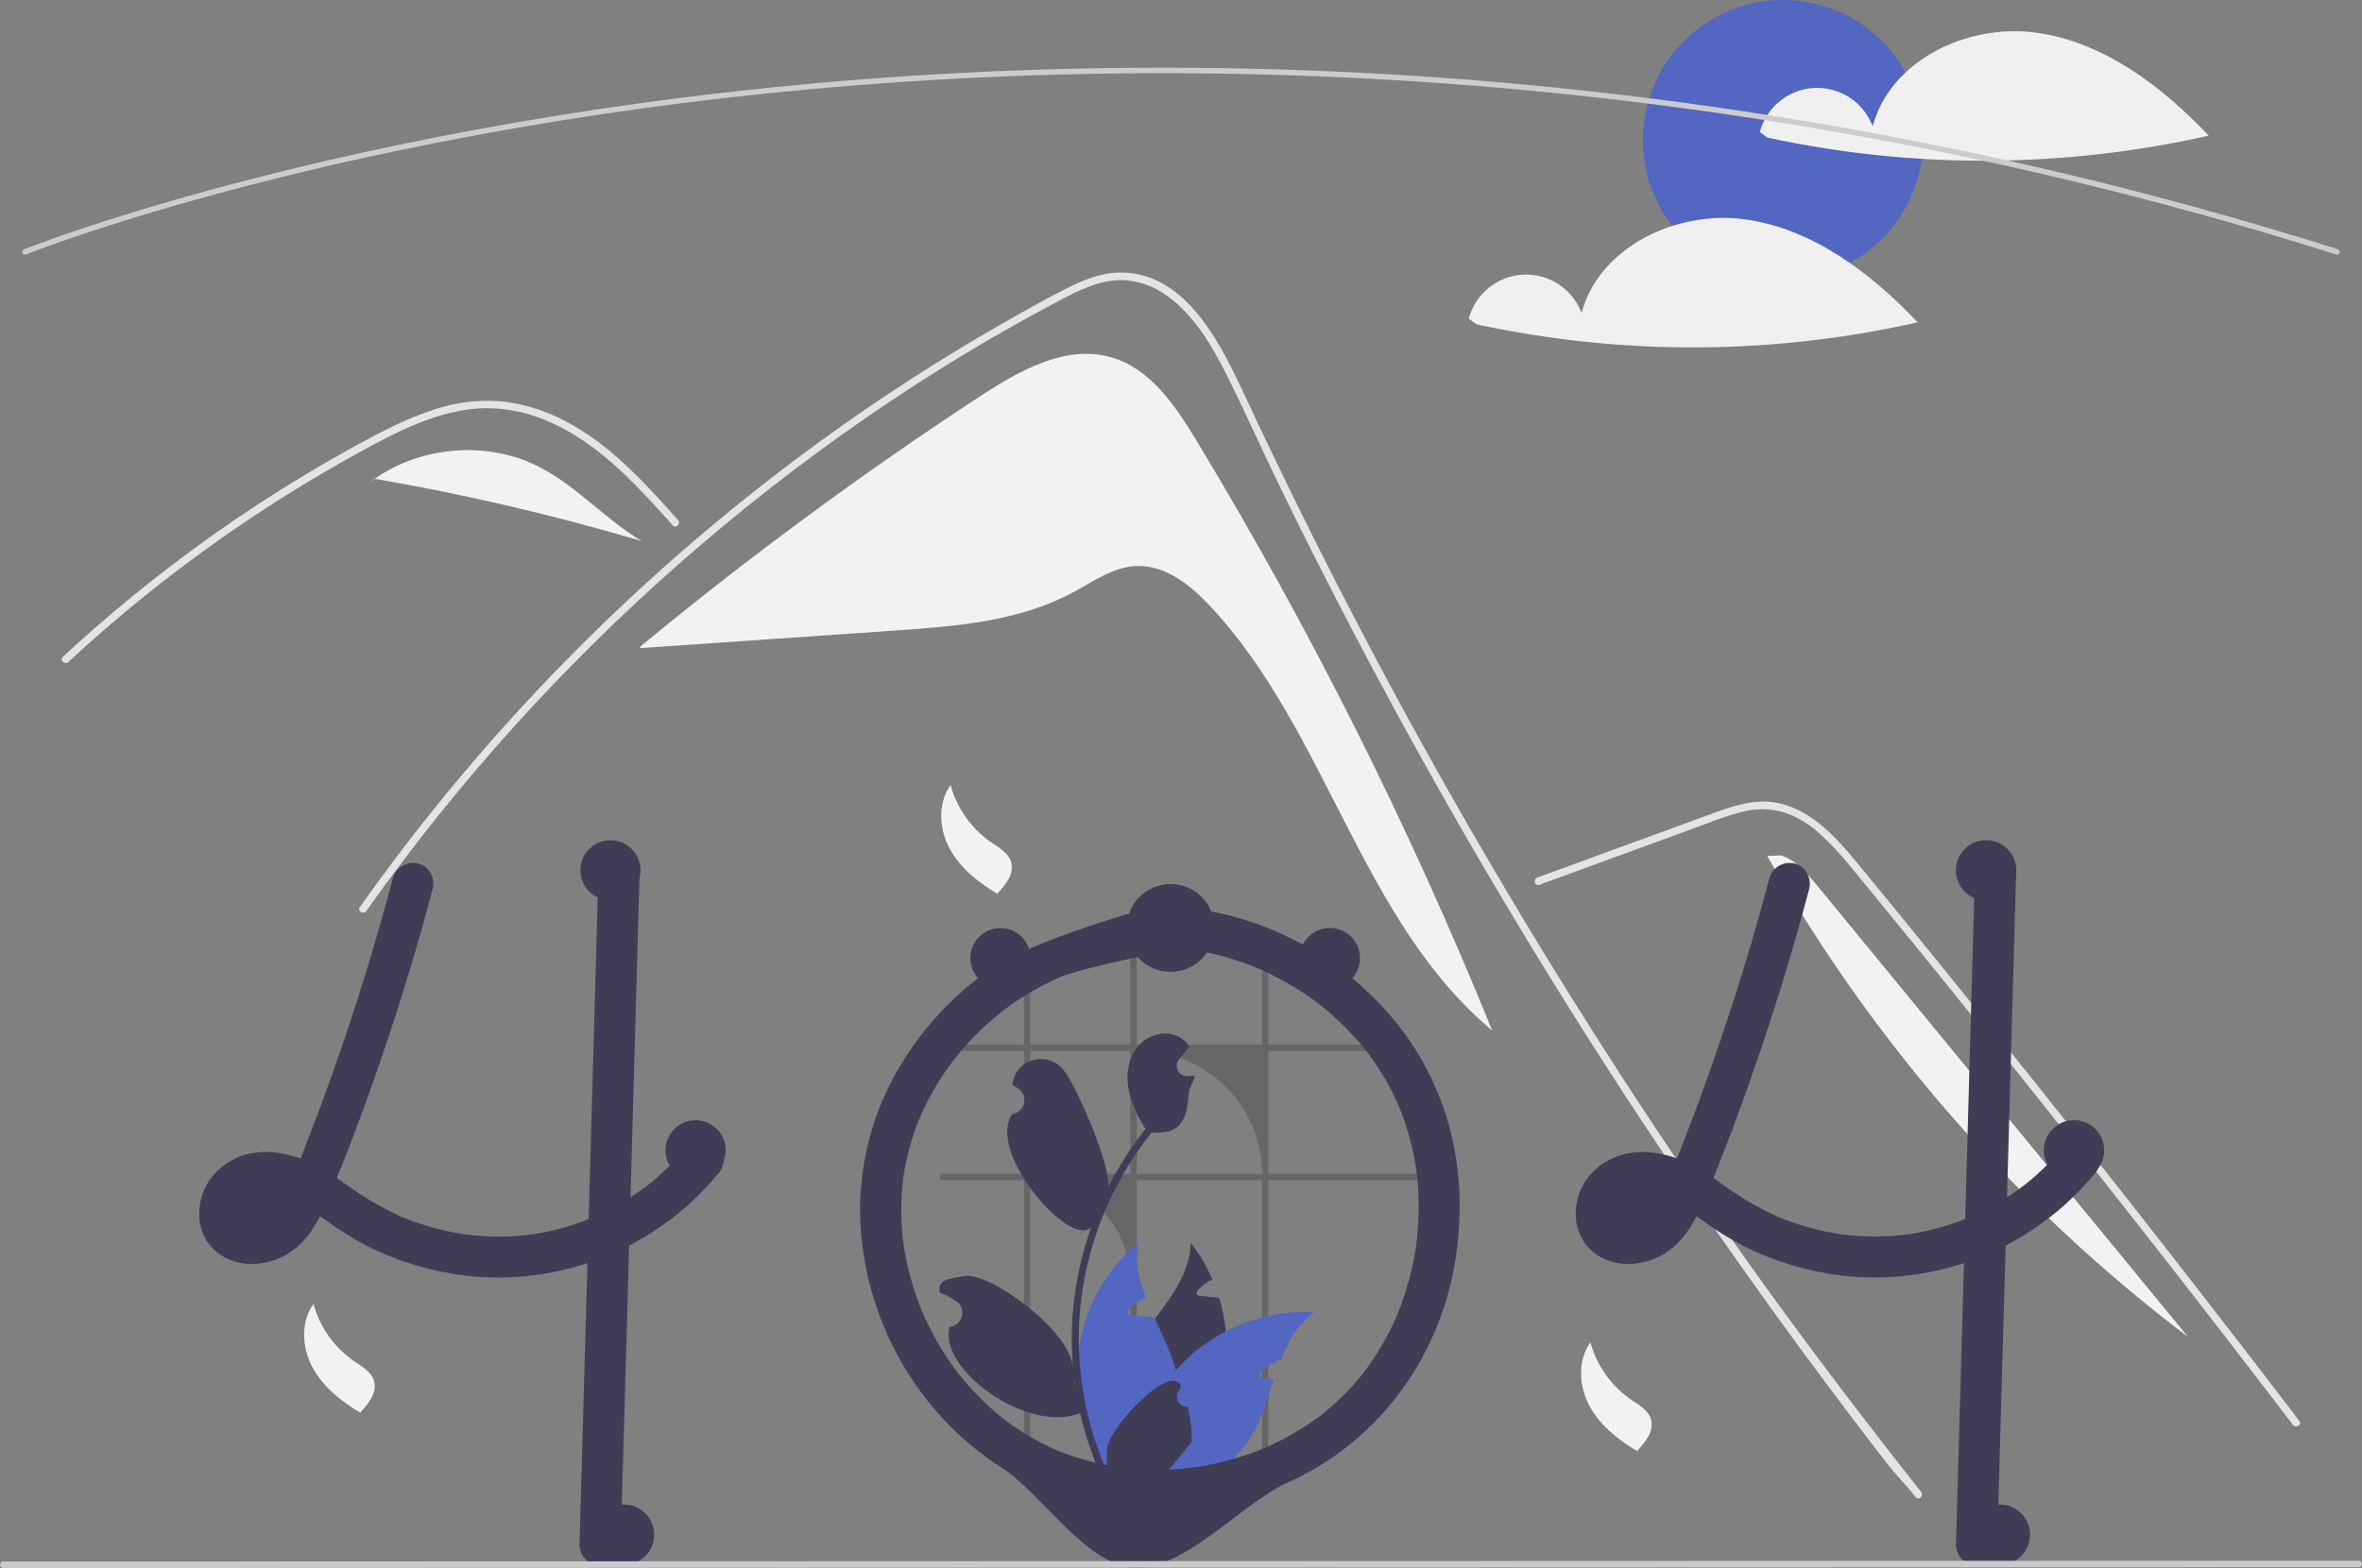<svg width="631" height="419" viewBox="0 0 631 419" fill="none" xmlns="http://www.w3.org/2000/svg">
<rect x="0" y="0" width="631" height="419" fill="#808080" stroke="none"/>
<g clip-path="url(#clip0_801_1147)">
<path d="M319.66 117.764C314.033 108.459 307.366 98.523 296.926 95.485C284.834 91.966 272.413 98.956 261.878 105.854C230.37 126.483 200.027 148.839 170.988 172.82L171.02 173.181C193.628 171.622 216.235 170.063 238.843 168.504C255.177 167.378 272.072 166.096 286.507 158.369C291.984 155.437 297.324 151.52 303.531 151.247C311.242 150.908 317.966 156.294 323.25 161.921C354.507 195.205 363.553 246.105 398.62 275.348C376.508 220.815 350.105 168.122 319.66 117.764V117.764Z" fill="#F2F2F2"/>
<path d="M511.792 400.078C508.336 395.713 506.924 394.691 503.514 390.286C475.752 354.38 449.658 317.261 425.232 278.93C408.641 252.896 392.873 226.363 377.927 199.33C370.812 186.478 363.891 173.525 357.166 160.471C351.948 150.35 346.845 140.168 341.86 129.925C340.434 127 339.048 124.061 337.67 121.115C334.422 114.188 331.234 107.228 327.811 100.395C323.91 92.607 319.162 84.443 311.999 79.211C308.74 76.732 304.842 75.232 300.762 74.886C294.931 74.51 289.551 76.917 284.493 79.547C247.491 98.841 212.85 123.032 181.517 150.559C150.104 178.147 122.026 209.315 97.855 243.427C97.115 244.483 95.367 243.474 96.113 242.412C99.052 238.255 102.049 234.144 105.105 230.077C143.098 179.548 189.682 136.096 242.73 101.706C251.654 95.923 260.747 90.41 270.007 85.169C274.675 82.526 279.362 79.917 284.13 77.469C288.804 75.068 293.768 72.909 299.107 72.828C317.279 72.546 326.688 93.125 333.15 106.972C335.181 111.33 337.237 115.675 339.317 120.006C347.179 136.449 355.344 152.742 363.811 168.885C369.036 178.851 374.376 188.76 379.83 198.61C396.805 229.284 414.846 259.337 433.955 288.768C459.269 327.755 484.381 362.194 513.218 398.652C514.012 399.661 512.593 401.1 511.792 400.078Z" fill="#E4E4E4"/>
<path d="M179.721 140.397C178.665 139.22 177.616 138.043 176.554 136.866C168.174 127.599 159.183 118.439 147.675 113.126C142.189 110.513 136.199 109.124 130.123 109.057C123.841 109.077 117.701 110.725 111.898 113.032C109.154 114.128 106.47 115.372 103.827 116.697C100.807 118.217 97.841 119.838 94.889 121.472C89.348 124.539 83.878 127.74 78.48 131.075C67.74 137.713 57.336 144.858 47.268 152.509C42.049 156.477 36.938 160.575 31.934 164.802C27.28 168.73 22.721 172.763 18.255 176.901C17.3 177.782 15.875 176.356 16.829 175.475C18.006 174.379 19.197 173.29 20.387 172.214C23.75 169.174 27.166 166.192 30.637 163.269C36.965 157.929 43.457 152.796 50.113 147.868C60.463 140.202 71.169 133.055 82.232 126.428C87.761 123.12 93.365 119.95 99.045 116.919C100.76 116.004 102.496 115.11 104.251 114.262C108.234 112.254 112.372 110.569 116.625 109.225C122.65 107.276 129.025 106.65 135.315 107.389C141.387 108.273 147.238 110.297 152.558 113.355C163.856 119.67 172.619 129.434 181.147 138.964C182.008 139.933 180.589 141.365 179.721 140.397Z" fill="#E4E4E4"/>
<path d="M411.219 236.431L438.292 226.529L451.734 221.612C456.112 220.011 460.479 218.188 465.005 217.042C468.938 215.918 473.114 215.971 477.017 217.195C480.498 218.483 483.684 220.458 486.386 223.002C489.146 225.545 491.715 228.287 494.07 231.209C496.997 234.726 499.88 238.28 502.777 241.822C514.73 256.441 526.606 271.123 538.403 285.869C550.2 300.614 561.918 315.423 573.557 330.293C585.225 345.2 596.812 360.17 608.32 375.202C609.729 377.043 611.138 378.886 612.545 380.729C613.322 381.747 615.076 380.743 614.287 379.711C602.695 364.528 591.022 349.407 579.268 334.348C567.486 319.253 555.622 304.223 543.676 289.256C531.731 274.29 519.705 259.388 507.598 244.552C504.582 240.856 501.561 237.164 498.535 233.476C495.982 230.364 493.459 227.22 490.659 224.324C485.52 219.009 479.099 214.312 471.413 214.185C466.894 214.11 462.521 215.544 458.323 217.062C453.796 218.7 449.281 220.368 444.761 222.021L417.498 231.993L410.682 234.486C409.473 234.928 409.995 236.879 411.219 236.431L411.219 236.431Z" fill="#E4E4E4"/>
<path d="M144.112 124.787C130.354 117.716 112.735 119.101 100.092 127.935C124.207 132.095 148.058 137.662 171.524 144.607C161.779 138.896 154.157 129.95 144.112 124.787Z" fill="#F2F2F2"/>
<path d="M99.957 127.911L97.309 130.064C98.204 129.31 99.136 128.604 100.093 127.935C100.047 127.927 100.002 127.918 99.957 127.911Z" fill="#F2F2F2"/>
<path d="M485.366 236.53C482.701 233.286 479.819 229.889 475.833 228.572L472.111 228.718C500.442 278.779 538.704 322.522 584.55 357.262C551.488 317.018 518.427 276.774 485.366 236.53Z" fill="#F2F2F2"/>
<path d="M253.938 209.768C255.66 216.026 259.54 221.472 264.892 225.144C266.961 226.553 269.408 227.904 270.116 230.305C270.489 231.835 270.259 233.45 269.475 234.816C268.693 236.165 267.741 237.408 266.643 238.515L266.542 238.89C261.408 235.848 256.524 231.999 253.688 226.748C250.852 221.497 250.456 214.615 253.938 209.768" fill="#F2F2F2"/>
<path d="M424.868 358.691C426.59 364.948 430.47 370.395 435.821 374.067C437.89 375.475 440.338 376.827 441.046 379.227C441.418 380.758 441.189 382.373 440.405 383.739C439.623 385.088 438.671 386.331 437.572 387.437L437.472 387.813C432.338 384.77 427.454 380.922 424.618 375.671C421.782 370.42 421.386 363.538 424.868 358.691" fill="#F2F2F2"/>
<path d="M83.741 348.421C85.463 354.678 89.343 360.124 94.695 363.796C96.763 365.205 99.211 366.556 99.919 368.957C100.291 370.487 100.062 372.102 99.278 373.468C98.496 374.817 97.544 376.06 96.445 377.167L96.345 377.542C91.211 374.5 86.327 370.651 83.491 365.4C80.655 360.149 80.259 353.267 83.741 348.421" fill="#F2F2F2"/>
<path d="M476.295 74.828C496.958 74.828 513.709 58.077 513.709 37.414C513.709 16.751 496.958 0 476.295 0C455.632 0 438.881 16.751 438.881 37.414C438.881 58.077 455.632 74.828 476.295 74.828Z" fill="#5366C1"/>
<path d="M543.813 8.708C525.68 6.257 504.979 16.058 500.279 33.742C499.095 30.598 496.942 27.911 494.131 26.071C491.32 24.231 487.996 23.332 484.641 23.504C481.286 23.676 478.072 24.911 475.464 27.029C472.856 29.147 470.989 32.04 470.133 35.289L472.209 36.775C511.066 45.178 551.29 44.996 590.069 36.242C577.457 22.987 561.945 11.159 543.813 8.708Z" fill="#F0F0F0"/>
<path d="M466.051 58.594C447.919 56.143 427.217 65.944 422.518 83.627C421.333 80.483 419.18 77.797 416.369 75.956C413.558 74.116 410.235 73.217 406.879 73.389C403.524 73.562 400.31 74.796 397.702 76.914C395.094 79.033 393.227 81.925 392.371 85.174L394.447 86.661C433.304 95.064 473.528 94.882 512.308 86.128C499.695 72.872 484.183 61.045 466.051 58.594Z" fill="#F0F0F0"/>
<path d="M624.309 68.026C624.234 68.026 624.159 68.015 624.088 67.992C430.117 6.649 259.158 14.671 149.898 32.202C135.029 34.587 120.12 37.342 105.585 40.39C101.874 41.167 98.025 42 94.143 42.868C89.507 43.9 84.934 44.964 80.548 46.027C78.653 46.475 76.796 46.927 74.976 47.383C72.219 48.063 69.421 48.773 66.422 49.552C63.071 50.416 59.667 51.322 56.301 52.246C56.288 52.25 56.276 52.254 56.263 52.257L56.263 52.257C52.461 53.295 48.679 54.364 45.022 55.43C43.043 56.002 41.131 56.566 39.3 57.123C39.096 57.179 38.915 57.233 38.731 57.289L38.338 57.409C38.11 57.478 37.885 57.547 37.66 57.611L37.645 57.615L37.646 57.616L37.05 57.801C36.341 58.016 35.648 58.226 34.967 58.435C16.96 63.986 7.061 67.935 6.964 67.973C6.874 68.009 6.779 68.027 6.682 68.026C6.586 68.025 6.491 68.005 6.402 67.967C6.314 67.929 6.233 67.874 6.166 67.805C6.099 67.736 6.046 67.655 6.01 67.565C5.974 67.476 5.956 67.38 5.957 67.284C5.958 67.188 5.978 67.093 6.016 67.004C6.054 66.915 6.109 66.835 6.178 66.768C6.247 66.7 6.328 66.647 6.418 66.611C6.516 66.573 16.463 62.604 34.535 57.032C35.219 56.822 35.914 56.612 36.626 56.397L37.179 56.225C37.198 56.218 37.217 56.212 37.236 56.206C37.46 56.142 37.684 56.074 37.911 56.006L38.305 55.886C38.501 55.827 38.694 55.768 38.892 55.713C40.711 55.16 42.629 54.595 44.613 54.021C48.272 52.954 52.057 51.886 55.862 50.846C55.874 50.842 55.886 50.839 55.898 50.835V50.834C59.276 49.908 62.693 48.998 66.055 48.132C69.058 47.351 71.862 46.641 74.623 45.959C76.451 45.504 78.312 45.051 80.206 44.6C84.597 43.535 89.18 42.47 93.823 41.436C97.711 40.568 101.567 39.732 105.284 38.954C119.841 35.901 134.773 33.142 149.665 30.753C259.082 13.197 430.286 5.162 624.53 66.594C624.697 66.646 624.839 66.757 624.932 66.906C625.024 67.055 625.061 67.231 625.034 67.404C625.007 67.578 624.92 67.736 624.787 67.85C624.654 67.964 624.484 68.026 624.309 68.026V68.026Z" fill="#CCCCCC"/>
<path d="M192.93 307.998C192.676 307.256 192.249 306.584 191.683 306.04C191.475 305.846 191.249 305.672 191.008 305.519C189.094 304.242 186.233 303.956 184.413 305.519C184.23 305.678 184.061 305.852 183.907 306.04C183.364 306.707 182.807 307.36 182.234 307.998C181.295 309.069 180.334 310.104 179.329 311.109C179.043 311.388 178.757 311.674 178.464 311.953C178.295 312.121 178.126 312.283 177.957 312.444C177.312 313.06 176.652 313.654 175.984 314.241C175.632 314.557 175.28 314.865 174.92 315.166C174.385 315.613 173.849 316.061 173.306 316.494C173.255 316.53 173.204 316.567 173.152 316.611C173.138 316.618 173.13 316.633 173.116 316.64C173.108 316.64 173.101 316.64 173.094 316.655C173.074 316.663 173.056 316.675 173.042 316.692C172.881 316.802 172.771 316.875 172.69 316.941C172.72 316.926 172.749 316.904 172.778 316.89C172.646 316.992 172.507 317.095 172.375 317.198C171.091 318.144 169.778 319.054 168.435 319.905C165.114 322.031 161.625 323.883 158.003 325.444C157.761 325.539 157.512 325.642 157.262 325.737C147.78 329.622 137.494 331.138 127.294 330.153C126.253 330.073 125.211 329.963 124.169 329.823C122.966 329.647 121.77 329.434 120.582 329.192C116.057 328.29 111.63 326.953 107.362 325.201C102.023 322.757 96.945 319.778 92.206 316.31C91.472 315.789 90.731 315.268 89.99 314.762C90.834 312.693 91.663 310.625 92.47 308.541C92.874 307.536 93.262 306.531 93.644 305.519C96.644 297.72 99.461 289.849 102.161 281.948C104.89 273.944 107.465 265.894 109.886 257.797C110.135 256.976 110.377 256.154 110.612 255.333C111.881 251.056 113.099 246.769 114.266 242.472C114.376 242.054 114.493 241.643 114.596 241.225C114.933 239.993 115.263 238.76 115.586 237.528C116.32 234.747 114.662 231.424 111.742 230.757C110.336 230.396 108.845 230.596 107.584 231.313C106.322 232.03 105.388 233.209 104.978 234.601C104.663 235.789 104.347 236.97 104.024 238.159C102.476 243.903 100.848 249.628 99.138 255.333C98.889 256.154 98.64 256.976 98.39 257.797C94.62 270.225 90.48 282.527 85.97 294.705C85.427 296.18 84.877 297.65 84.32 299.114C84.048 299.833 83.777 300.552 83.498 301.271C82.963 302.687 82.412 304.103 81.862 305.519C81.547 306.348 81.224 307.177 80.901 307.998C80.688 308.519 80.483 309.04 80.278 309.554C78.186 308.803 76.019 308.281 73.814 307.998L73.462 307.954C71.753 307.749 70.025 307.764 68.32 307.998C65.767 308.296 63.312 309.151 61.126 310.502C58.941 311.854 57.079 313.668 55.672 315.819C52.173 321.328 52.217 329.207 57.125 333.887C62.179 338.707 69.831 338.671 75.78 335.655C78.933 333.95 81.592 331.458 83.498 328.422C84.228 327.322 84.899 326.183 85.508 325.011C85.662 325.113 85.816 325.216 85.97 325.326C86.557 325.737 87.144 326.155 87.724 326.566C91.1 329.012 94.659 331.198 98.368 333.102C106.344 337.068 114.929 339.664 123.766 340.783C123.964 340.805 124.155 340.835 124.353 340.857C125.328 340.981 126.311 341.077 127.294 341.157C141.396 342.22 155.515 339.334 168.068 332.824C169.132 332.273 170.186 331.696 171.23 331.092C172.852 330.153 174.436 329.156 175.984 328.099C176.828 327.527 177.649 326.947 178.464 326.339C182.022 323.718 185.339 320.784 188.375 317.572C189.526 316.361 190.629 315.112 191.683 313.823C192.68 312.769 193.254 311.385 193.297 309.935C193.292 309.273 193.167 308.617 192.93 307.998V307.998ZM71.452 325.473C71.606 325.363 71.76 325.246 71.907 325.128C71.863 325.238 71.65 325.363 71.452 325.473H71.452ZM73.807 323.103C73.638 323.294 73.484 323.485 73.316 323.676C72.802 324.25 72.251 324.789 71.665 325.29C71.584 325.363 71.496 325.436 71.408 325.502C71.407 325.502 71.406 325.502 71.405 325.503C71.404 325.503 71.404 325.504 71.403 325.504C71.402 325.505 71.402 325.506 71.401 325.507C71.401 325.508 71.401 325.509 71.401 325.51C71.295 325.557 71.192 325.611 71.093 325.671C70.777 325.862 70.454 326.038 70.124 326.199C69.478 326.437 68.813 326.621 68.136 326.749C67.616 326.787 67.094 326.792 66.574 326.764H66.559C66.2 326.684 65.845 326.586 65.495 326.471C65.319 326.383 65.15 326.28 64.982 326.177C64.916 326.118 64.857 326.06 64.82 326.023C64.749 325.958 64.682 325.887 64.622 325.81C64.622 325.809 64.622 325.808 64.622 325.808C64.621 325.807 64.621 325.806 64.62 325.805C64.62 325.804 64.619 325.804 64.618 325.804C64.617 325.803 64.616 325.803 64.615 325.803C64.534 325.656 64.446 325.51 64.365 325.363C64.361 325.359 64.359 325.354 64.358 325.348C64.299 325.165 64.248 324.974 64.204 324.783C64.188 324.448 64.191 324.113 64.211 323.778C64.31 323.31 64.442 322.849 64.608 322.399C64.756 322.08 64.925 321.772 65.114 321.475C65.129 321.445 65.202 321.328 65.282 321.196C65.29 321.189 65.29 321.189 65.29 321.181C65.4 321.057 65.51 320.925 65.627 320.807C65.825 320.587 66.038 320.396 66.251 320.198C66.665 319.927 67.093 319.68 67.535 319.457C68.235 319.209 68.954 319.015 69.684 318.878C70.761 318.792 71.844 318.802 72.919 318.907C73.938 319.084 74.943 319.331 75.927 319.648C75.331 320.806 74.652 321.919 73.895 322.979C73.866 323.023 73.836 323.067 73.807 323.103V323.103ZM65.649 320.69C65.585 320.793 65.508 320.889 65.422 320.976C65.48 320.868 65.557 320.771 65.649 320.69V320.69Z" fill="#3F3D56"/>
<path d="M170.879 233.075C170.813 235.378 170.746 237.682 170.68 239.985C170.541 245.099 170.397 250.214 170.248 255.333C170.094 261.091 169.932 266.848 169.763 272.602C169.683 275.573 169.6 278.544 169.514 281.515C169.287 289.519 169.062 297.52 168.839 305.519C168.817 306.348 168.788 307.169 168.766 307.998C168.656 311.967 168.546 315.936 168.436 319.905C168.311 324.211 168.189 328.517 168.069 332.824C167.981 336.051 167.89 339.282 167.797 342.515C167.137 365.939 166.477 389.363 165.817 412.787C165.789 414.238 165.2 415.621 164.174 416.647C163.148 417.673 161.765 418.261 160.315 418.289C158.859 418.277 157.466 417.694 156.437 416.665C155.408 415.635 154.824 414.243 154.812 412.787C155.179 399.611 155.551 386.436 155.928 373.26C156.258 361.346 156.593 349.433 156.933 337.519C157.043 333.594 157.153 329.667 157.263 325.737C157.431 319.824 157.598 313.911 157.762 307.998C157.784 307.169 157.813 306.348 157.835 305.519C157.85 304.792 157.872 304.074 157.894 303.347C158.216 291.866 158.539 280.383 158.862 268.897C158.994 264.378 159.121 259.856 159.243 255.333C159.39 250.175 159.537 245.02 159.684 239.868C159.75 237.601 159.808 235.342 159.874 233.075C159.902 231.624 160.491 230.241 161.517 229.215C162.543 228.189 163.926 227.601 165.376 227.573C166.832 227.584 168.225 228.168 169.254 229.197C170.283 230.227 170.867 231.619 170.879 233.075V233.075Z" fill="#3F3D56"/>
<path d="M472.704 234.602C466.935 256.448 460.039 277.982 452.045 299.116C449.839 304.946 447.582 310.764 445.17 316.511L445.725 315.197C444.648 317.935 443.273 320.546 441.624 322.982C441.512 323.139 441.398 323.295 441.282 323.449C441.852 322.72 441.96 322.576 441.607 323.017C441.42 323.237 441.236 323.459 441.043 323.674C440.53 324.249 439.979 324.789 439.394 325.29C439.246 325.416 439.097 325.539 438.945 325.66L439.633 325.125C439.553 325.314 438.992 325.564 438.818 325.67C438.253 326.011 437.663 326.31 437.054 326.564L438.368 326.009C437.37 326.412 436.328 326.697 435.264 326.861L436.727 326.664C435.681 326.809 434.622 326.82 433.574 326.698L435.036 326.895C434.179 326.777 433.34 326.551 432.539 326.222L433.853 326.777C433.426 326.59 433.014 326.371 432.621 326.119C432.422 325.989 431.81 325.526 432.61 326.137C433.442 326.773 432.717 326.192 432.546 326.023C432.404 325.882 432.275 325.729 432.135 325.586C431.488 324.923 432.866 326.728 432.427 325.952C432.192 325.563 431.976 325.162 431.782 324.751L432.337 326.066C432.085 325.44 431.905 324.788 431.803 324.121L431.999 325.583C431.894 324.754 431.894 323.915 431.997 323.086L431.801 324.548C431.935 323.622 432.18 322.716 432.53 321.848L431.976 323.163C432.22 322.579 432.509 322.016 432.84 321.477C432.992 321.198 433.171 320.935 433.374 320.691C433.41 320.702 432.444 321.8 432.957 321.246C433.091 321.101 433.216 320.948 433.352 320.804C433.569 320.574 433.802 320.364 434.031 320.146C434.797 319.416 432.959 320.854 433.843 320.277C434.484 319.856 435.158 319.488 435.86 319.177L434.545 319.732C435.72 319.249 436.952 318.919 438.21 318.749L436.747 318.945C438.323 318.764 439.916 318.783 441.487 319.001L440.024 318.805C442.014 319.107 443.959 319.654 445.814 320.433L444.499 319.879C448.453 321.576 451.955 324.097 455.451 326.568C458.827 329.013 462.385 331.197 466.093 333.102C474.069 337.068 482.655 339.665 491.492 340.785C504.165 342.338 517.026 340.683 528.893 335.972C540.76 331.261 551.255 323.646 559.413 313.824C560.409 312.768 560.982 311.384 561.025 309.933C561.014 308.476 560.436 307.08 559.413 306.043C557.395 304.19 553.582 303.667 551.632 306.043C549.785 308.298 547.799 310.436 545.685 312.445C544.698 313.381 543.686 314.288 542.646 315.166C542.053 315.668 541.451 316.16 540.841 316.642C540.552 316.87 539.654 317.477 541.034 316.497C540.718 316.722 540.414 316.967 540.102 317.197C535.482 320.603 530.475 323.451 525.186 325.681L526.5 325.127C520.825 327.508 514.864 329.141 508.768 329.985L510.231 329.789C503.96 330.614 497.607 330.604 491.338 329.761L492.8 329.957C486.533 329.096 480.403 327.427 474.565 324.99L475.879 325.545C470.245 323.052 464.899 319.955 459.933 316.308C457.349 314.395 454.624 312.679 451.781 311.177C448.469 309.486 444.882 308.396 441.189 307.958C434.265 307.143 427.209 309.84 423.402 315.822C419.898 321.328 419.944 329.206 424.85 333.888C429.903 338.709 437.555 338.668 443.51 335.652C449.244 332.748 452.689 326.713 455.112 321.023C460.563 308.218 465.39 295.116 469.886 281.949C474.335 268.921 478.37 255.762 481.99 242.471C482.438 240.825 482.88 239.177 483.315 237.527C484.05 234.748 482.39 231.424 479.472 230.759C478.066 230.397 476.574 230.595 475.312 231.312C474.049 232.029 473.114 233.209 472.704 234.602L472.704 234.602Z" fill="#3F3D56"/>
<path d="M527.604 233.075L525.623 303.349L523.653 373.258L522.539 412.787C522.551 414.243 523.135 415.635 524.164 416.664C525.193 417.693 526.586 418.277 528.041 418.29C529.492 418.261 530.875 417.673 531.901 416.647C532.927 415.621 533.515 414.238 533.543 412.787L535.524 342.513L537.494 272.604L538.608 233.075C538.595 231.619 538.012 230.227 536.982 229.198C535.953 228.169 534.561 227.585 533.106 227.573C531.655 227.601 530.272 228.189 529.246 229.215C528.22 230.241 527.632 231.624 527.604 233.075V233.075Z" fill="#3F3D56"/>
<path opacity="0.2" d="M337.161 393.167H338.87V315.374H378.726V313.67H338.87V280.845H369.649C369.197 280.271 368.733 279.704 368.256 279.145H338.87V257.465C338.304 257.224 337.735 256.992 337.161 256.772V279.145H303.67V251.367C303.096 251.393 302.531 251.432 301.962 251.481V279.145H275.244V258.42C274.67 258.674 274.105 258.941 273.544 259.221V279.145H251.084V280.845H273.544V313.67H251.084V315.374H273.544V393.167H275.244V315.374C278.753 315.373 282.227 316.064 285.469 317.406C288.711 318.748 291.657 320.716 294.138 323.198C296.619 325.679 298.587 328.624 299.929 331.866C301.272 335.108 301.963 338.583 301.962 342.092V393.167H303.67V315.374H337.161V393.167ZM275.244 313.67V280.845H301.962V313.67H275.244ZM303.67 313.67V280.845H304.341C308.651 280.845 312.919 281.694 316.901 283.344C320.883 284.994 324.501 287.412 327.549 290.46C330.597 293.508 333.014 297.126 334.663 301.109C336.313 305.091 337.161 309.359 337.161 313.67H303.67Z" fill="black"/>
<path d="M326.728 369.842C324.577 379.436 319.425 388.096 312.019 394.564C311.476 395.034 310.933 395.489 310.368 395.936C308.996 396.061 307.634 396.188 306.282 396.318C305.16 396.42 304.052 396.53 302.951 396.633L302.753 396.655L302.614 395.452L302.056 390.581C299.894 387.05 298.553 383.077 298.134 378.957C297.715 374.838 298.228 370.677 299.636 366.782C301.572 361.559 305.079 356.945 308.527 352.367C313.288 346.043 317.917 339.793 318.086 332.083C320.429 335.081 322.376 338.367 323.881 341.862C322.461 342.53 321.185 343.47 320.125 344.627C319.825 344.958 319.524 345.42 319.729 345.816C319.905 346.153 320.345 346.234 320.727 346.278C321.644 346.373 322.568 346.469 323.485 346.564C324.219 346.645 324.952 346.718 325.686 346.799C326.574 349.712 327.175 352.705 327.483 355.734C327.978 360.447 327.723 365.209 326.728 369.842V369.842Z" fill="#3F3D56"/>
<path d="M351.083 350.614C346.755 353.761 344.224 358.287 342.258 363.276C340.243 363.921 338.43 365.079 336.998 366.636C336.697 366.966 336.396 367.428 336.601 367.824C336.778 368.162 337.218 368.242 337.599 368.286C338.516 368.382 339.441 368.477 340.358 368.573C338.391 374.471 336.587 380.574 333.109 385.556C330.797 388.844 327.782 391.578 324.284 393.559C323.33 394.103 322.346 394.59 321.335 395.019C317.608 395.305 313.952 395.611 310.368 395.936C308.996 396.061 307.634 396.188 306.281 396.318C305.159 396.42 304.051 396.53 302.951 396.633C302.943 396.23 302.943 395.826 302.951 395.423C303.183 384.674 307.137 374.339 314.138 366.181C314.468 365.799 314.806 365.425 315.151 365.051C318.698 361.263 322.869 358.111 327.483 355.734C334.752 351.954 342.9 350.187 351.083 350.614V350.614Z" fill="#5366C1"/>
<path d="M307.549 392.554L306.705 395.048L306.28 396.318C305.158 396.42 304.05 396.53 302.949 396.633L302.751 396.655C301.534 396.78 300.323 396.904 299.113 397.029C298.797 396.662 298.482 396.288 298.174 395.907C290.516 386.634 286.841 374.707 287.95 362.733C289.059 350.759 294.863 339.71 304.094 332.002C303.125 337.071 304.255 341.928 306.111 346.748C305.913 346.828 305.722 346.909 305.539 346.997C304.119 347.666 302.843 348.605 301.783 349.763C301.482 350.093 301.181 350.555 301.387 350.951C301.563 351.289 302.003 351.369 302.385 351.413C303.302 351.509 304.226 351.604 305.143 351.699C305.877 351.78 306.61 351.853 307.344 351.934C307.689 351.971 308.033 352.008 308.378 352.044C308.429 352.154 308.474 352.257 308.525 352.367C310.616 356.901 312.868 361.456 314.137 366.181C314.455 367.366 314.705 368.569 314.885 369.783C315.45 373.886 315.084 378.063 313.814 382.005C312.544 385.947 310.403 389.553 307.549 392.554V392.554Z" fill="#5366C1"/>
<path d="M381.392 286.152C375.077 273.833 365.293 263.468 353.785 255.851C342.241 248.245 328.994 243.613 315.225 242.368C313.42 242.204 311.611 242.108 309.797 242.079C307.654 242.047 275.415 251.346 264.616 258.939C253.822 266.44 244.943 276.373 238.695 287.937C232.458 299.564 229.39 312.627 229.8 325.815C230.335 339.083 234.033 352.03 240.586 363.578C247.05 375.089 256.228 384.847 267.322 392.003C278.574 399.182 289.877 418.219 303.162 418.891C316.547 419.568 331.812 401.611 344.02 396.158C356.228 390.661 366.782 382.059 374.63 371.212C382.257 360.582 387.191 348.26 389.008 335.303C390.897 322.037 390.016 308.356 385.486 295.677C384.324 292.419 382.956 289.237 381.392 286.152C380.087 283.581 376.26 282.634 373.865 284.178C372.63 284.938 371.737 286.144 371.369 287.546C371.001 288.948 371.188 290.438 371.891 291.706C372.657 293.216 373.37 294.751 374.029 296.311L373.475 294.997C375.969 300.994 377.665 307.293 378.519 313.732L378.323 312.269C379.232 319.255 379.215 326.33 378.274 333.311L378.471 331.848C377.52 338.829 375.657 345.655 372.929 352.15L373.483 350.836C372.08 354.15 370.445 357.361 368.589 360.445C367.649 362.003 366.651 363.525 365.596 365.009C365.132 365.661 364.654 366.301 364.173 366.94C363.545 367.773 365.029 365.851 364.38 366.669C364.27 366.808 364.16 366.947 364.049 367.086C363.716 367.503 363.378 367.915 363.035 368.324C360.748 371.053 358.252 373.6 355.569 375.942C354.901 376.525 354.222 377.095 353.532 377.652C353.188 377.929 352.848 378.219 352.489 378.477C352.503 378.467 353.648 377.597 352.97 378.102C352.757 378.261 352.546 378.422 352.332 378.58C350.909 379.635 349.448 380.635 347.949 381.582C344.499 383.756 340.879 385.648 337.125 387.241L338.439 386.686C331.963 389.412 325.156 391.275 318.194 392.226L319.656 392.029C312.698 392.97 305.645 392.982 298.683 392.067L300.146 392.263C293.818 391.413 287.629 389.74 281.736 387.286L283.05 387.841C279.636 386.399 276.345 384.684 273.208 382.712C271.655 381.734 270.143 380.695 268.672 379.596C268.462 379.439 268.254 379.28 268.044 379.122C267.373 378.616 268.527 379.496 268.536 379.502C268.146 379.222 267.77 378.922 267.41 378.604C266.699 378.025 265.999 377.433 265.311 376.827C262.556 374.401 259.983 371.775 257.613 368.971C257.02 368.269 256.439 367.558 255.871 366.835C255.625 366.523 255.177 365.889 256.168 367.223C256.037 367.048 255.902 366.876 255.771 366.701C255.454 366.282 255.142 365.859 254.835 365.433C253.757 363.943 252.733 362.415 251.762 360.851C249.569 357.311 247.654 353.605 246.036 349.768L246.591 351.082C243.944 344.783 242.133 338.164 241.206 331.394L241.403 332.857C240.566 326.617 240.554 320.294 241.367 314.05L241.171 315.513C242.004 309.467 243.63 303.557 246.008 297.936L245.454 299.251C246.95 295.732 248.714 292.333 250.732 289.085C251.742 287.46 252.813 285.874 253.944 284.328C254.201 283.977 254.46 283.628 254.723 283.281C254.961 282.967 255.614 282.185 254.499 283.566C254.608 283.43 254.714 283.291 254.821 283.155C255.442 282.368 256.078 281.594 256.728 280.833C259.192 277.949 261.86 275.247 264.713 272.748C265.433 272.116 266.166 271.498 266.909 270.892C267.247 270.618 267.587 270.345 267.93 270.076C268.067 269.968 268.206 269.863 268.342 269.754C266.877 270.92 267.935 270.072 268.267 269.822C269.8 268.674 271.374 267.583 272.988 266.55C276.578 264.254 280.354 262.264 284.276 260.602L282.962 261.156C288.655 258.766 313.877 253.124 318.464 253.74L317.001 253.543C323.744 254.484 330.334 256.305 336.603 258.959L335.289 258.404C338.466 259.753 341.554 261.304 344.533 263.047C346.021 263.92 347.48 264.84 348.91 265.808C349.587 266.266 350.256 266.734 350.919 267.212C351.25 267.452 351.579 267.693 351.907 267.938C352.088 268.074 352.269 268.211 352.45 268.347C353.213 268.919 351.4 267.52 352.2 268.152C354.874 270.253 357.415 272.52 359.805 274.94C360.98 276.136 362.114 277.369 363.207 278.641C363.768 279.294 364.317 279.956 364.855 280.627C365.122 280.961 366.033 282.169 364.917 280.689C365.19 281.051 365.465 281.41 365.735 281.774C368.053 284.912 370.112 288.234 371.891 291.706C373.206 294.272 377.016 295.229 379.419 293.68C380.653 292.92 381.547 291.714 381.915 290.312C382.283 288.91 382.095 287.42 381.392 286.152Z" fill="#3F3D56"/>
<path d="M317.283 375.942C316.715 375.968 316.153 375.819 315.673 375.515C315.192 375.211 314.817 374.766 314.598 374.242C314.378 373.717 314.326 373.138 314.446 372.582C314.567 372.027 314.856 371.522 315.274 371.136C315.344 370.858 315.394 370.658 315.464 370.381C315.439 370.32 315.413 370.26 315.388 370.199C312.835 364.112 296.545 381.081 295.841 386.802C295.531 389.331 295.662 391.894 296.228 394.378C290.951 382.868 288.211 370.358 288.194 357.696C288.193 354.519 288.369 351.344 288.722 348.186C289.014 345.597 289.42 343.027 289.938 340.475C292.766 326.63 298.838 313.652 307.656 302.609C312.698 302.891 317.118 302.122 317.544 292.349C317.62 290.611 318.91 289.106 319.194 287.393C318.712 287.456 318.223 287.496 317.742 287.527C317.592 287.535 317.434 287.543 317.284 287.551L317.227 287.553C316.698 287.577 316.174 287.447 315.717 287.18C315.259 286.912 314.889 286.518 314.651 286.046C314.413 285.573 314.316 285.041 314.373 284.514C314.43 283.988 314.637 283.489 314.971 283.078C315.179 282.822 315.387 282.566 315.595 282.311C315.911 281.916 316.234 281.529 316.55 281.135C316.586 281.097 316.621 281.058 316.653 281.016C317.016 280.566 317.379 280.124 317.742 279.675C317.079 278.646 316.188 277.784 315.137 277.157C311.499 275.026 306.48 276.502 303.852 279.793C301.216 283.084 300.718 287.701 301.634 291.813C302.534 295.311 304.023 298.631 306.038 301.63C305.84 301.883 305.635 302.128 305.438 302.38C301.831 307.018 298.688 311.998 296.052 317.249C296.798 311.425 287.681 290.393 284.155 285.938C279.92 280.587 271.235 282.923 270.489 289.706C270.482 289.771 270.475 289.837 270.468 289.903C270.992 290.198 271.504 290.512 272.006 290.844C272.636 291.265 273.124 291.866 273.407 292.569C273.689 293.272 273.752 294.045 273.589 294.785C273.425 295.524 273.041 296.197 272.488 296.716C271.935 297.234 271.238 297.573 270.489 297.688L270.413 297.7C263.403 307.709 285.875 333.76 291.5 327.911C288.853 335.414 287.192 343.23 286.56 351.161C286.202 355.841 286.223 360.541 286.623 365.217L286.599 365.051C285.35 354.867 263.908 339.725 257.647 340.987C254.04 341.713 250.487 341.548 251.035 345.186C251.043 345.244 251.052 345.303 251.061 345.361C252.033 345.756 252.979 346.212 253.894 346.726C254.418 347.021 254.931 347.335 255.432 347.667C256.063 348.088 256.551 348.689 256.833 349.392C257.116 350.096 257.179 350.868 257.015 351.608C256.851 352.348 256.468 353.021 255.915 353.539C255.362 354.057 254.665 354.396 253.916 354.512L253.839 354.523C253.784 354.531 253.737 354.539 253.681 354.547C250.49 365.526 274.155 383.246 288.541 377.608H288.549C289.974 383.803 292.04 389.833 294.713 395.602H316.731C316.81 395.357 316.881 395.105 316.952 394.86C314.914 394.988 312.868 394.866 310.86 394.497C312.493 392.492 314.127 390.472 315.761 388.467C315.797 388.43 315.831 388.39 315.863 388.349C316.692 387.323 317.529 386.305 318.357 385.279L318.358 385.278C318.402 382.133 318.041 378.995 317.284 375.943L317.283 375.942ZM292.069 326.341L292.08 326.325L292.069 326.356V326.341ZM287.191 370.308L287.002 369.881C287.01 369.574 287.01 369.266 287.002 368.95C287.002 368.863 286.986 368.777 286.986 368.69C287.057 369.234 287.12 369.779 287.199 370.323L287.191 370.308Z" fill="#3F3D56"/>
<path d="M69.874 330.124C74.331 330.124 77.944 326.511 77.944 322.054C77.944 317.598 74.331 313.985 69.874 313.985C65.418 313.985 61.805 317.598 61.805 322.054C61.805 326.511 65.418 330.124 69.874 330.124Z" fill="#3F3D56"/>
<path d="M166.71 418.157C171.167 418.157 174.78 414.544 174.78 410.087C174.78 405.631 171.167 402.018 166.71 402.018C162.254 402.018 158.641 405.631 158.641 410.087C158.641 414.544 162.254 418.157 166.71 418.157Z" fill="#3F3D56"/>
<path d="M534.249 418.157C538.706 418.157 542.319 414.544 542.319 410.087C542.319 405.631 538.706 402.018 534.249 402.018C529.793 402.018 526.18 405.631 526.18 410.087C526.18 414.544 529.793 418.157 534.249 418.157Z" fill="#3F3D56"/>
<path d="M554.056 315.452C558.513 315.452 562.126 311.839 562.126 307.382C562.126 302.925 558.513 299.312 554.056 299.312C549.599 299.312 545.986 302.925 545.986 307.382C545.986 311.839 549.599 315.452 554.056 315.452Z" fill="#3F3D56"/>
<path d="M530.581 240.624C535.038 240.624 538.651 237.011 538.651 232.554C538.651 228.097 535.038 224.484 530.581 224.484C526.125 224.484 522.512 228.097 522.512 232.554C522.512 237.011 526.125 240.624 530.581 240.624Z" fill="#3F3D56"/>
<path d="M193.856 307.382C193.851 309.444 193.054 311.424 191.629 312.914C190.205 314.404 188.262 315.289 186.203 315.387C184.144 315.484 182.126 314.786 180.568 313.437C179.009 312.089 178.028 310.192 177.829 308.141C177.629 306.089 178.226 304.039 179.496 302.415C180.766 300.792 182.611 299.718 184.65 299.417C186.69 299.116 188.766 299.611 190.451 300.798C192.136 301.986 193.3 303.776 193.702 305.798C193.805 306.319 193.857 306.85 193.856 307.382V307.382Z" fill="#3F3D56"/>
<path d="M355.249 264.099C359.706 264.099 363.319 260.486 363.319 256.03C363.319 251.573 359.706 247.96 355.249 247.96C350.793 247.96 347.18 251.573 347.18 256.03C347.18 260.486 350.793 264.099 355.249 264.099Z" fill="#3F3D56"/>
<path d="M275.287 256.03C275.282 258.091 274.485 260.071 273.061 261.561C271.636 263.051 269.694 263.937 267.635 264.034C265.576 264.131 263.558 263.434 261.999 262.085C260.44 260.736 259.46 258.84 259.26 256.788C259.061 254.736 259.658 252.687 260.928 251.063C262.197 249.439 264.043 248.366 266.082 248.065C268.121 247.764 270.198 248.258 271.883 249.446C273.568 250.633 274.731 252.423 275.133 254.445C275.237 254.967 275.288 255.498 275.287 256.03V256.03Z" fill="#3F3D56"/>
<path d="M171.113 232.554C171.109 234.615 170.311 236.596 168.887 238.086C167.463 239.576 165.52 240.461 163.461 240.559C161.402 240.656 159.384 239.958 157.825 238.609C156.267 237.261 155.286 235.364 155.087 233.313C154.887 231.261 155.484 229.211 156.754 227.587C158.024 225.964 159.869 224.89 161.908 224.589C163.947 224.288 166.024 224.783 167.709 225.97C169.394 227.158 170.558 228.948 170.959 230.97C171.063 231.491 171.114 232.022 171.113 232.554V232.554Z" fill="#3F3D56"/>
<path d="M439.615 333.058C444.071 333.058 447.684 329.446 447.684 324.989C447.684 320.532 444.071 316.919 439.615 316.919C435.158 316.919 431.545 320.532 431.545 324.989C431.545 329.446 435.158 333.058 439.615 333.058Z" fill="#3F3D56"/>
<path d="M312.699 259.698C319.181 259.698 324.436 254.442 324.436 247.96C324.436 241.477 319.181 236.222 312.699 236.222C306.216 236.222 300.961 241.477 300.961 247.96C300.961 254.442 306.216 259.698 312.699 259.698Z" fill="#3F3D56"/>
<path d="M630.127 418.774L0.873 418.999C0.759 418.999 0.645 418.977 0.539 418.933C0.433 418.889 0.337 418.824 0.256 418.743C0.175 418.662 0.11 418.566 0.066 418.46C0.023 418.354 0 418.24 0 418.126C0 418.011 0.023 417.897 0.066 417.791C0.11 417.685 0.175 417.589 0.256 417.508C0.337 417.427 0.433 417.363 0.539 417.319C0.645 417.275 0.759 417.252 0.873 417.252L630.127 417.027C630.358 417.027 630.579 417.12 630.743 417.283C630.906 417.447 630.998 417.669 630.998 417.9C630.998 418.131 630.906 418.353 630.743 418.517C630.579 418.681 630.358 418.773 630.127 418.774V418.774Z" fill="#CACACA"/>
</g>
<defs>
<clipPath id="clip0_801_1147">
<rect width="631" height="418.999" fill="white"/>
</clipPath>
</defs>
</svg>
